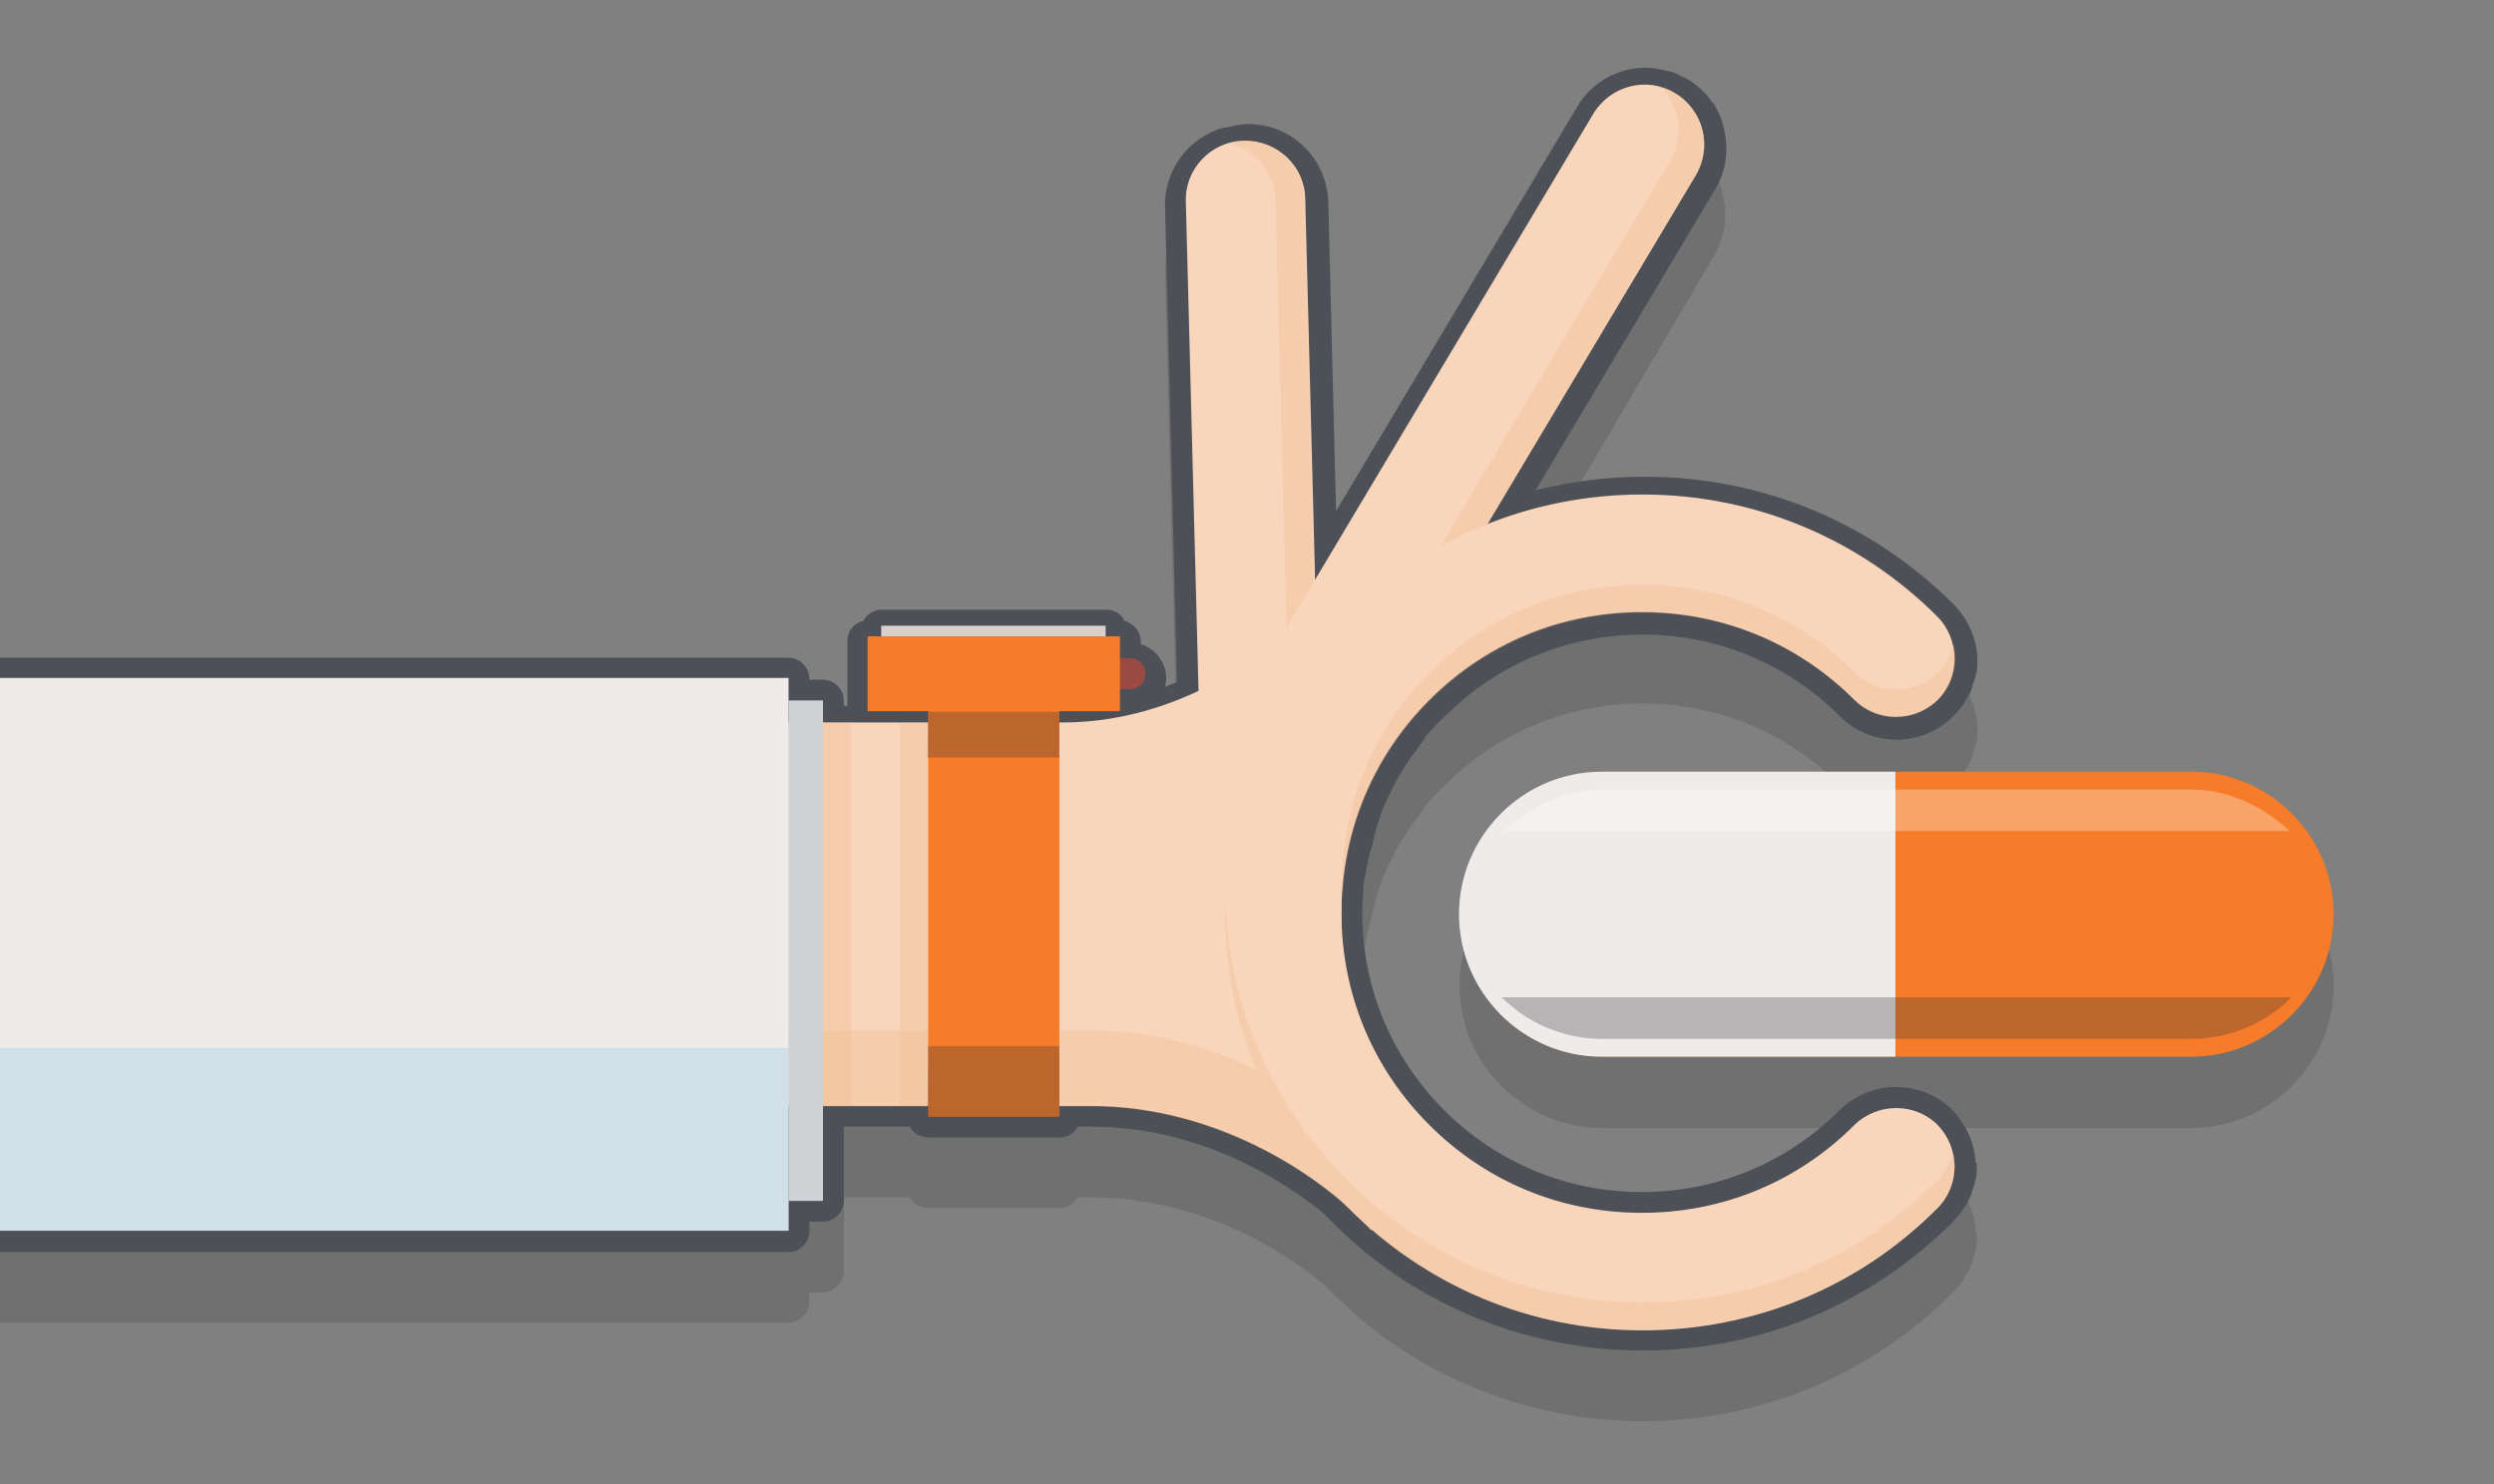 <?xml version="1.0" encoding="utf-8"?>
<!-- Generator: Adobe Illustrator 18.0.0, SVG Export Plug-In . SVG Version: 6.00 Build 0)  -->
<!DOCTYPE svg PUBLIC "-//W3C//DTD SVG 1.1//EN" "http://www.w3.org/Graphics/SVG/1.1/DTD/svg11.dtd">
<svg version="1.1" id="Layer_1" xmlns="http://www.w3.org/2000/svg" xmlns:xlink="http://www.w3.org/1999/xlink" x="0px" y="0px"
	 viewBox="0 0 420 250" enable-background="new 0 0 420 250" xml:space="preserve">
<rect x="0" y="0" width="420" height="250" fill="#808080" stroke="none"/>
<g>
	<path opacity="0.15" fill="#181917" enable-background="new    " d="M332.7,207.4c-0.2-3.3-1.6-6.4-3.9-8.8
		c-2.5-2.5-5.9-3.9-9.5-3.9c-3.6,0-6.9,1.4-9.5,3.9c-8.9,8.9-20.7,13.8-33.3,13.8s-24.4-4.9-33.3-13.8c-8.9-8.9-13.8-20.7-13.8-33.3
		c0-0.6,0-1.4,0.1-2.2c0-0.6,0.1-1.2,0.1-1.7v-0.3c0-0.1,0-0.2,0-0.2c0.1-0.5,0.1-1,0.2-1.5l0.1-0.3c0-0.1,0.1-0.3,0.1-0.4
		c0.1-0.5,0.1-0.9,0.2-1.3l0.1-0.3c0.1-0.2,0.1-0.4,0.1-0.6c0.1-0.5,0.2-0.9,0.3-1.3l0.1-0.2c0.1-0.2,0.1-0.4,0.2-0.6
		c0.1-0.4,0.2-0.9,0.3-1.3V153c0.1-0.3,0.2-0.5,0.2-0.8c0.1-0.4,0.2-0.8,0.3-1.2c0.1-0.3,0.2-0.6,0.3-0.9c0.1-0.4,0.3-0.8,0.4-1.2
		c0.1-0.3,0.2-0.6,0.3-0.9c0.2-0.3,0.3-0.8,0.5-1.1c0.1-0.3,0.3-0.6,0.4-0.9c0.2-0.3,0.3-0.7,0.5-1c0.2-0.3,0.3-0.6,0.5-1
		c0.2-0.3,0.3-0.7,0.5-1c0.2-0.3,0.3-0.6,0.6-1l0.1-0.1c0.2-0.3,0.3-0.6,0.5-0.9c0.2-0.3,0.4-0.6,0.6-0.9l0.1-0.2
		c0.2-0.2,0.3-0.5,0.5-0.7c0.2-0.3,0.4-0.6,0.6-0.8l0.3-0.4c0.1-0.2,0.3-0.4,0.4-0.6c0.2-0.3,0.5-0.6,0.7-0.9l0.3-0.5
		c0.1-0.2,0.2-0.3,0.3-0.5c0.3-0.3,0.6-0.7,0.9-1l0.3-0.3c0.1-0.1,0.2-0.2,0.3-0.3c0.5-0.6,1-1.1,1.6-1.6
		c8.9-8.9,20.7-13.8,33.3-13.8s24.4,4.9,33.3,13.8c2.5,2.5,5.9,3.9,9.5,3.9s6.9-1.4,9.5-3.9c0.3-0.3,0.5-0.6,0.8-0.9
		c0.1-0.1,0.1-0.2,0.2-0.2c0.2-0.3,0.5-0.6,0.7-0.9c0.1-0.1,0.1-0.1,0.1-0.2c0.2-0.3,0.3-0.5,0.5-0.8c0.1-0.1,0.1-0.2,0.2-0.3
		c0.2-0.3,0.3-0.6,0.5-1c0.1-0.1,0.1-0.2,0.1-0.3c0.1-0.3,0.2-0.5,0.2-0.7c0.1-0.2,0.1-0.3,0.2-0.5c0.1-0.2,0.1-0.4,0.2-0.6
		c0.1-0.3,0.1-0.6,0.2-0.9c0-0.1,0.1-0.2,0.1-0.3c0.1-0.8,0.1-1.6,0.1-2.3v-0.1c-0.2-3.3-1.6-6.4-3.9-8.8
		c-14-14-32.5-21.6-52.2-21.6c-6.2,0-12.4,0.8-18.3,2.3L288.7,43c0.4-0.6,0.7-1.3,1-2.1c0.2-0.6,0.4-1.2,0.5-1.6
		c0.2-0.9,0.3-1.7,0.3-2.6c0.1-1.3-0.1-2.6-0.4-3.9c-0.1-0.4-0.2-0.8-0.3-1.2c-0.3-0.8-0.6-1.6-1.1-2.4c-0.2-0.4-0.5-0.8-0.8-1.1
		c-0.5-0.7-1.1-1.4-1.8-2c-0.7-0.6-1.4-1.2-2.2-1.6c-0.3-0.2-0.6-0.3-1-0.5c-0.1-0.1-0.3-0.1-0.4-0.2c-0.2-0.1-0.3-0.1-0.4-0.2
		c-0.4-0.2-0.8-0.3-1.2-0.4c0,0,0,0-0.1,0c-1.2-0.3-2.6-0.6-3.8-0.6c-4.8,0-9.2,2.5-11.6,6.6l-40.6,68.1l-1.3-52
		c-0.1-3.6-1.6-7-4.2-9.5c-2.5-2.4-5.8-3.7-9.3-3.7c-0.1,0-0.2,0-0.3,0c-0.3,0-0.8,0.1-1.2,0.1c-0.1,0-0.3,0.1-0.5,0.1
		s-0.3,0.1-0.5,0.1c-0.4,0.1-0.9,0.2-1.2,0.3H206c-5.9,1.7-10,7.2-9.8,13.4l2,80c-0.7,0.3-1.3,0.5-2,0.8c0.1-0.5,0.2-0.9,0.2-1.4
		c0-2.7-1.8-5-4.3-5.8v-0.5c0-1.6-1.2-3-2.7-3.4c-0.6-1.2-1.7-1.9-3.1-1.9h-37.8c-1.3,0-2.6,0.8-3.1,1.9c-1.6,0.3-2.7,1.7-2.7,3.4
		v10.9h-0.6v-0.2c0-1.9-1.6-3.5-3.5-3.5h-2.3v-0.2c0-1.9-1.6-3.5-3.5-3.5H0v100.1h132.8c1.9,0,3.5-1.6,3.5-3.5v-1.6h2.3
		c1.9,0,3.5-1.6,3.5-3.5v-12.5h11.1c0.2,0.3,0.3,0.5,0.6,0.8c0.6,0.6,1.6,1,2.5,1h22.2c1.3,0,2.4-0.7,3-1.8h2.4
		c19.1,0,33.5,10.1,39,14.6c0.5,0.5,1,1,1.5,1.5c1.4,1.4,2.9,2.8,4.4,4.1c13.3,11.3,30.3,17.5,47.8,17.5c19.7,0,38.3-7.7,52.2-21.6
		c0.3-0.3,0.5-0.6,0.8-0.9c0.1-0.1,0.1-0.2,0.2-0.2c0.2-0.3,0.5-0.6,0.7-0.9c0.1-0.1,0.1-0.1,0.1-0.2c0.2-0.3,0.3-0.5,0.5-0.8
		c0.1-0.1,0.1-0.2,0.2-0.3c0.2-0.3,0.3-0.6,0.5-1c0.1-0.1,0.1-0.2,0.1-0.3c0.1-0.3,0.2-0.5,0.2-0.7c0.1-0.2,0.1-0.3,0.2-0.5
		c0.1-0.2,0.1-0.4,0.2-0.6c0.1-0.3,0.1-0.6,0.2-0.9c0-0.1,0.1-0.2,0.1-0.3c0.1-0.8,0.1-1.6,0.1-2.3L332.7,207.4z"/>
	<path opacity="0.15" fill="#181917" enable-background="new    " d="M393,166c0-13.2-10.8-24-24-24h-99.2c-13.2,0-24,10.8-24,24
		s10.8,24,24,24H369C382.2,190,393,179.2,393,166z"/>
	<path fill="#F67C2A" d="M393,154c0-13.2-10.8-24-24-24h-99.2c-13.2,0-24,10.8-24,24s10.8,24,24,24H369C382.2,178,393,167.2,393,154
		z"/>
	<g>
		<path fill="#4D5056" d="M332.7,195.8c-0.2-3.3-1.6-6.4-3.9-8.8c-2.5-2.5-5.9-3.9-9.5-3.9c-3.6,0-6.9,1.4-9.5,3.9
			c-8.9,8.9-20.7,13.8-33.3,13.8s-24.4-4.9-33.3-13.8c-8.9-8.9-13.8-20.7-13.8-33.3c0-0.6,0-1.4,0.1-2.2c0-0.6,0.1-1.2,0.1-1.7v-0.3
			c0-0.1,0-0.2,0-0.2c0.1-0.5,0.1-1,0.2-1.5l0.1-0.3c0-0.1,0.1-0.3,0.1-0.4c0.1-0.5,0.1-0.9,0.2-1.3l0.1-0.3
			c0.1-0.2,0.1-0.4,0.1-0.6c0.1-0.5,0.2-0.9,0.3-1.3l0.1-0.2c0.1-0.2,0.1-0.4,0.2-0.6c0.1-0.4,0.2-0.9,0.3-1.3v-0.1
			c0.1-0.3,0.2-0.5,0.2-0.8c0.1-0.4,0.2-0.8,0.3-1.2c0.1-0.3,0.2-0.6,0.3-0.9c0.1-0.4,0.3-0.8,0.4-1.2c0.1-0.3,0.2-0.6,0.3-0.9
			c0.2-0.3,0.3-0.8,0.5-1.1c0.1-0.3,0.3-0.6,0.4-0.9c0.2-0.3,0.3-0.7,0.5-1c0.2-0.3,0.3-0.6,0.5-1c0.2-0.3,0.3-0.7,0.5-1
			c0.2-0.3,0.3-0.6,0.6-1l0.1-0.1c0.2-0.3,0.3-0.6,0.5-0.9c0.2-0.3,0.4-0.6,0.6-0.9l0.1-0.2c0.2-0.2,0.3-0.5,0.5-0.7
			c0.2-0.3,0.4-0.6,0.6-0.8l0.3-0.4c0.1-0.2,0.3-0.4,0.4-0.6c0.2-0.3,0.5-0.6,0.7-0.9l0.3-0.5c0.1-0.2,0.2-0.3,0.3-0.5
			c0.3-0.3,0.6-0.7,0.9-1l0.3-0.3c0.1-0.1,0.2-0.2,0.3-0.3c0.5-0.6,1-1.1,1.6-1.6c8.9-8.9,20.7-13.8,33.3-13.8s24.4,4.9,33.3,13.8
			c2.5,2.5,5.9,3.9,9.5,3.9s6.9-1.4,9.5-3.9c0.3-0.3,0.5-0.6,0.8-0.9c0.1-0.1,0.1-0.2,0.2-0.2c0.2-0.3,0.5-0.6,0.7-0.9
			c0.1-0.1,0.1-0.1,0.1-0.2c0.2-0.3,0.3-0.5,0.5-0.8c0.1-0.1,0.1-0.2,0.2-0.3c0.2-0.3,0.3-0.6,0.5-1c0.1-0.1,0.1-0.2,0.1-0.3
			c0.1-0.3,0.2-0.5,0.2-0.7c0.1-0.2,0.1-0.3,0.2-0.5s0.1-0.4,0.2-0.6c0.1-0.3,0.1-0.6,0.2-0.9c0-0.1,0.1-0.2,0.1-0.3
			c0.1-0.8,0.1-1.6,0.1-2.3v-0.1c-0.2-3.3-1.6-6.4-3.9-8.8c-14-14-32.5-21.6-52.2-21.6c-6.2,0-12.4,0.8-18.3,2.3l30.3-50.8
			c0.4-0.6,0.7-1.3,1-2.1c0.2-0.6,0.4-1.2,0.5-1.6c0.2-0.9,0.3-1.7,0.3-2.6c0.1-1.3-0.1-2.6-0.4-3.9c-0.1-0.4-0.2-0.8-0.3-1.2
			c-0.3-0.8-0.6-1.6-1.1-2.4c-0.2-0.4-0.5-0.8-0.8-1.1c-0.5-0.7-1.1-1.4-1.8-2c-0.7-0.6-1.4-1.2-2.2-1.6c-0.3-0.2-0.6-0.3-1-0.5
			c-0.1-0.1-0.3-0.1-0.4-0.2c-0.2-0.1-0.3-0.1-0.4-0.2c-0.4-0.2-0.8-0.3-1.2-0.4c0,0,0,0-0.1,0c-1.2-0.3-2.6-0.6-3.8-0.6
			c-4.8,0-9.2,2.5-11.6,6.6l-40.6,68.1l-1.3-52c-0.1-3.6-1.6-7-4.2-9.5c-2.5-2.4-5.8-3.7-9.3-3.7c-0.1,0-0.2,0-0.3,0
			c-0.3,0-0.8,0.1-1.2,0.1c-0.1,0-0.3,0.1-0.5,0.1s-0.3,0.1-0.5,0.1c-0.4,0.1-0.9,0.2-1.2,0.3H206c-5.9,1.7-10,7.2-9.8,13.4l2,80
			c-0.7,0.3-1.3,0.5-2,0.8c0.1-0.5,0.2-0.9,0.2-1.4c0-2.7-1.8-5-4.3-5.8v-0.5c0-1.6-1.2-3-2.7-3.4c-0.6-1.2-1.7-1.9-3.1-1.9h-37.8
			c-1.3,0-2.6,0.8-3.1,1.9c-1.6,0.3-2.7,1.7-2.7,3.4v10.9h-0.6V118c0-1.9-1.6-3.5-3.5-3.5h-2.3v-0.2c0-1.9-1.6-3.5-3.5-3.5H0v100.1
			h132.8c1.9,0,3.5-1.6,3.5-3.5v-1.6h2.3c1.9,0,3.5-1.6,3.5-3.5v-12.5h11.1c0.2,0.3,0.3,0.5,0.6,0.8c0.6,0.6,1.6,1,2.5,1h22.2
			c1.3,0,2.4-0.7,3-1.8h2.4c19.1,0,33.5,10.1,39,14.6c0.5,0.5,1,1,1.5,1.5c1.4,1.4,2.9,2.8,4.4,4.1c13.3,11.3,30.3,17.5,47.8,17.5
			c19.7,0,38.3-7.7,52.2-21.6c0.3-0.3,0.5-0.6,0.8-0.9c0.1-0.1,0.1-0.2,0.2-0.2c0.2-0.3,0.5-0.6,0.7-0.9c0.1-0.1,0.1-0.1,0.1-0.2
			c0.2-0.3,0.3-0.5,0.5-0.8c0.1-0.1,0.1-0.2,0.2-0.3c0.2-0.3,0.3-0.6,0.5-1c0.1-0.1,0.1-0.2,0.1-0.3c0.1-0.3,0.2-0.5,0.2-0.7
			c0.1-0.2,0.1-0.3,0.2-0.5c0.1-0.2,0.1-0.4,0.2-0.6c0.1-0.3,0.1-0.6,0.2-0.9c0-0.1,0.1-0.2,0.1-0.3c0.1-0.8,0.1-1.6,0.1-2.3
			L332.7,195.8z"/>
		<g>
			<path fill="#F9D6BB" d="M209.5,23.7L209.5,23.7c-5.6,0.1-10,4.8-9.8,10.3l2.6,100.2c0.1,5.6,4.8,10,10.3,9.8l0,0
				c5.6-0.1,10-4.8,9.8-10.3l-2.6-100.3C219.7,28,215.1,23.6,209.5,23.7z"/>
		</g>
		<path opacity="0.3" fill="#EAB88B" enable-background="new    " d="M217.4,133.9l-2.6-100.2c-0.1-4.7-3.4-8.6-7.9-9.6
			c0.8-0.2,1.6-0.3,2.4-0.4l0,0c5.6-0.1,10.2,4.3,10.3,9.8l2.6,100.2c0.1,5.6-4.3,10.2-9.8,10.3l0,0c-0.9,0-1.7-0.1-2.5-0.2
			C214.4,142.6,217.6,138.6,217.4,133.9z"/>
		<g>
			<path fill="#F9D6BB" d="M282.1,15.7L282.1,15.7c-4.8-2.9-10.9-1.3-13.8,3.5l-51.4,86.1c-2.9,4.8-1.3,10.9,3.5,13.8l0,0
				c4.8,2.9,10.9,1.3,13.8-3.5l51.4-86.1C288.4,24.7,286.9,18.6,282.1,15.7z"/>
		</g>
		<path opacity="0.3" fill="#EAB88B" enable-background="new    " d="M230,113.1L281.3,27c2.4-4,1.6-9.1-1.5-12.3
			c0.8,0.2,1.6,0.6,2.3,1l0,0c4.8,2.9,6.3,9,3.5,13.8l-51.4,86.1c-2.9,4.8-9,6.3-13.8,3.5l0,0c-0.8-0.5-1.4-0.9-2-1.5
			C222.7,118.8,227.6,117.1,230,113.1z"/>
		<path fill="#F9D6BB" d="M178.9,121.7c27.6,0,48.2-22.7,57.7-36.1l-10.7,40.6v43.4l5.1,37.7c-8-9-25.8-21-47.2-21h-55.7v-64.6
			L178.9,121.7L178.9,121.7z"/>
		<g opacity="0.3">
			<path fill="#EAB88B" d="M229,192.4l2,15c-8-9-25.8-21-47.2-21h-55.7v-12.8h55.8C203.6,173.5,220.2,183.8,229,192.4z"/>
		</g>
		<path fill="#F9D6BB" d="M276.6,224.1c18.8,0,36.5-7.3,49.7-20.6c3.8-3.8,3.8-10.1,0-14c-3.8-3.8-10.1-3.8-14,0
			c-9.6,9.6-22.2,14.8-35.8,14.8s-26.2-5.2-35.8-14.8c-9.6-9.6-14.8-22.2-14.8-35.8c0-13.5,5.2-26.2,14.8-35.8
			c9.6-9.6,22.2-14.8,35.8-14.8c13.5,0,26.2,5.2,35.8,14.8c3.8,3.8,10.1,3.8,14,0c3.8-3.8,3.8-10.1,0-14
			c-13.3-13.3-31-20.6-49.7-20.6c-18.8,0-36.5,7.3-49.7,20.6s-20.6,31-20.6,49.7s7.3,36.5,20.6,49.7
			C240.2,216.7,257.8,224.1,276.6,224.1z"/>
		<g opacity="0.3">
			<path fill="#EAB88B" d="M312.4,118c-9.6-9.6-22.2-14.8-35.8-14.8c-13.5,0-26.2,5.2-35.8,14.8c-9,9-14.2,20.8-14.7,33.4
				c-0.1-0.8-0.1-1.6-0.1-2.3c0-13.5,5.2-26.2,14.8-35.8c9.6-9.6,22.2-14.8,35.8-14.8c13.5,0,26.2,5.2,35.8,14.8
				c3.8,3.8,10.1,3.8,14,0c1.3-1.3,2.2-3,2.6-4.7c0.8,3.3-0.1,6.8-2.6,9.3C322.5,121.8,316.2,121.8,312.4,118z"/>
			<path fill="#EAB88B" d="M226.9,198.8c13.3,13.3,31,20.6,49.7,20.6c18.8,0,36.5-7.3,49.7-20.6c1.3-1.3,2.2-3,2.6-4.7
				c0.8,3.3-0.1,6.8-2.6,9.3c-13.3,13.3-31,20.6-49.7,20.6c-18.8,0-36.5-7.3-49.7-20.6c-13.3-13.3-20.6-31-20.6-49.7
				c0-0.8,0-1.6,0.1-2.3C206.8,169.3,214.1,186,226.9,198.8z"/>
		</g>
		<rect x="156.3" y="119.3" fill="#F67C2A" width="22.1" height="68.8"/>
		<rect x="151.6" y="121.7" opacity="0.3" fill="#EAB88B" enable-background="new    " width="4.7" height="64.6"/>
		<rect x="138.6" y="121.7" opacity="0.3" fill="#EAB88B" enable-background="new    " width="4.7" height="64.6"/>
		<rect x="0" y="114.2" fill="#EFEBEA" width="132.8" height="93.1"/>
		<rect x="0" y="176.5" opacity="0.3" fill="#89C2E5" enable-background="new    " width="132.8" height="30.9"/>
		<path fill="#9B4A42" d="M187.2,116.1h3.1c1.5,0,2.6-1.2,2.6-2.6l0,0c0-1.5-1.2-2.6-2.6-2.6h-3.1V116.1z"/>
		<rect x="146.1" y="107.2" fill="#F67C2A" width="42.5" height="12.6"/>
		<polygon opacity="0.3" fill="#33353A" enable-background="new    " points="156.2,127.6 178.4,127.6 178.4,119.9 156.3,119.9 		
			"/>
		<polygon opacity="0.3" fill="#33353A" enable-background="new    " points="156.2,188.1 178.4,188.1 178.4,176.2 156.3,176.2 		
			"/>
		<rect x="132.8" y="118" fill="#D0D3D6" width="5.8" height="84.3"/>
		<rect x="148.4" y="105.4" fill="#DBCFCC" width="37.8" height="1.8"/>
	</g>
	<path fill="#EFEBEA" d="M319.2,130h-49.5c-13.2,0-24,10.8-24,24s10.8,24,24,24h49.5V130z"/>
	<path opacity="0.3" fill="#33353A" enable-background="new    " d="M269.8,175H369c6.6,0,12.6-2.7,16.9-7h-133
		C257.2,172.3,263.2,175,269.8,175z"/>
	<path opacity="0.3" fill="#FFFFFF" enable-background="new    " d="M385.6,140c-4.3-4-10.1-7-16.6-7h-99.2c-6.4,0-12.2,3-16.6,7
		H385.6z"/>
</g>
</svg>
